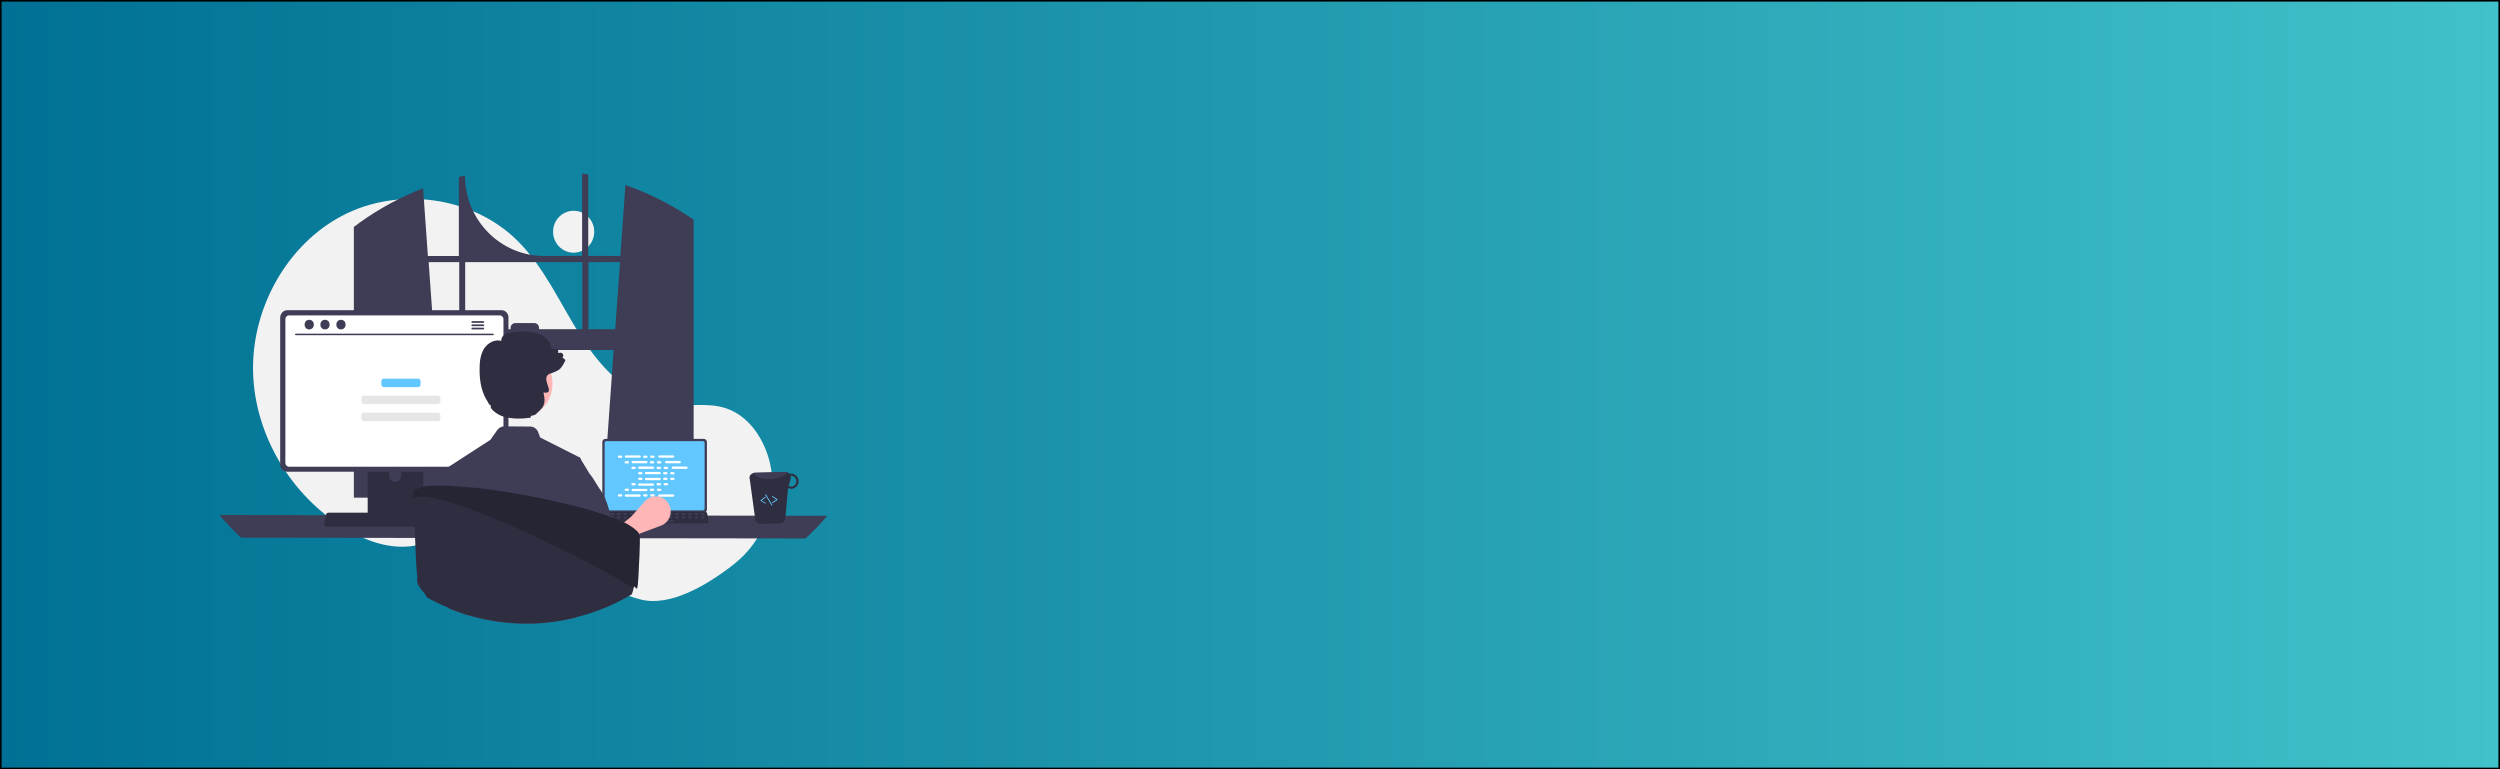 <?xml version="1.0" encoding="utf-8"?>
<!-- Generator: Adobe Illustrator 24.0.1, SVG Export Plug-In . SVG Version: 6.00 Build 0)  -->
<svg version="1.1" id="Layer_1" xmlns="http://www.w3.org/2000/svg" xmlns:xlink="http://www.w3.org/1999/xlink" x="0px" y="0px"
	 viewBox="0 0 1300 400" style="enable-background:new 0 0 1300 400;" xml:space="preserve">
<rect x="0" y="0" width="1300" height="400" fill="#808080" stroke="none"/>
<style type="text/css">
	.st0{fill:url(#SVGID_1_);stroke:#000000;stroke-width:1.645;stroke-miterlimit:10;}
	.st1{fill:#F2F2F2;}
	.st2{fill:#3F3D56;}
	.st3{fill:#63C7FF;}
	.st4{fill:#2F2E41;}
	.st5{fill:#FFFFFF;}
	.st6{fill:#FFB6B6;}
	.st7{fill:#E6E6E6;}
	.st8{opacity:0.2;enable-background:new    ;}
</style>
<linearGradient id="SVGID_1_" gradientUnits="userSpaceOnUse" x1="0" y1="-190" x2="1300" y2="-190" gradientTransform="matrix(1 0 0 -1 0 10)">
	<stop  offset="0" style="stop-color:#007194"/>
	<stop  offset="1" style="stop-color:#41C1C9"/>
</linearGradient>
<rect class="st0" width="1300" height="400"/>
<ellipse class="st1" cx="298.3" cy="120.5" rx="10.7" ry="10.9"/>
<path class="st1" d="M381.5,293.5c15.9-12.4,23.6-33.1,18.8-53c-0.1-0.5-0.2-1-0.4-1.5c-3.2-11.8-11-22.9-22.4-26.7
	c-9.6-3.2-20-0.7-30-2c-19.6-2.5-34.8-18.6-45.5-35.5S283.1,139,268.9,125c-23.4-23-61.6-28-90.6-13s-47.5,48.2-46.7,81.4
	c0.8,33.1,20.1,64.8,48.2,81.6c10.3,6.2,22.2,10.5,34.1,9c10.3-1.3,19.6-7,29.9-8.6c16.1-2.6,32.1,4.8,46,13.4s27.4,18.9,43.2,22.9
	C348.3,315.7,367.4,304.5,381.5,293.5z"/>
<path class="st2" d="M358.6,112.8c-0.3-0.2-0.7-0.5-1.1-0.7c-10.1-6.6-20.9-11.9-32.3-15.9l-2.6,36.9h-16.7V90.8
	c-1-0.2-2.1-0.4-3.2-0.6v42.9h-19.8c-22.7,0-41.1-18.7-41.1-41.8l0,0c-1.1,0.2-2.1,0.5-3.2,0.7v41.1h-16.1L220,97.9
	c-11.6,4.5-22.7,10.5-32.9,17.8c-0.2,0.1-0.4,0.2-0.5,0.4c-0.9,0.6-1.8,1.3-2.6,1.9v140.8h47.5l-0.8-11.8l-4.6-65h93l-4.6,65
	l-0.8,11.8h47V114.2C360,113.7,359.3,113.3,358.6,112.8z M238.8,171.2h-13.4l-2.5-34.9h15.9V171.2z M302.8,171.2h-22.5v-0.7
	c0-1.4-1.1-2.5-2.5-2.5l0,0H268c-1.4,0-2.5,1.1-2.5,2.5l0,0v0.7h-23.6v-34.9h60.9V171.2z M306,171.2v-34.9h16.4l-2.5,34.9H306z"/>
<path class="st2" d="M114.1,267.8c3.5,4.2,7.3,8.2,11.3,11.8l293.5,0.4c4-3.7,7.8-7.6,11.3-11.8L114.1,267.8z"/>
<path class="st2" d="M313.2,229.9V265c0,0.9,0.7,1.7,1.7,1.7h51c0.9,0,1.7-0.8,1.7-1.7v-35.1c0-0.9-0.7-1.7-1.7-1.7h-51
	C313.9,228.2,313.2,229,313.2,229.9z"/>
<path class="st3" d="M314.4,230.3v34.2c0,0.5,0.4,0.9,0.9,0.9h50.2c0.5,0,0.9-0.4,0.9-0.9v-34.2c0-0.5-0.4-0.9-0.9-0.9h-50.2
	C314.8,229.4,314.4,229.8,314.4,230.3z"/>
<path class="st4" d="M312.1,271.8c0.2,0.2,0.5,0.4,0.8,0.4h54.6c0.6,0,1-0.5,1-1c0-0.1,0-0.1,0-0.2l-0.8-4.1
	c-0.1-0.3-0.3-0.6-0.6-0.7c-0.1,0-0.2-0.1-0.4-0.1h-52.9c-0.1,0-0.2,0-0.4,0.1c-0.3,0.1-0.6,0.4-0.6,0.7L312,271
	C311.9,271.2,311.9,271.5,312.1,271.8z"/>
<path class="st2" d="M366.1,267.8h-1.3c-0.1,0-0.2-0.1-0.2-0.2V267c0-0.1,0.1-0.2,0.2-0.2h1.3c0.1,0,0.2,0.1,0.2,0.2v0.6
	C366.3,267.7,366.2,267.8,366.1,267.8z"/>
<path class="st2" d="M362.7,267.8h-1.3c-0.1,0-0.2-0.1-0.2-0.2V267c0-0.1,0.1-0.2,0.2-0.2h1.3c0.1,0,0.2,0.1,0.2,0.2v0.6
	C362.9,267.7,362.8,267.8,362.7,267.8z"/>
<path class="st2" d="M359.4,267.8h-1.3c-0.1,0-0.2-0.1-0.2-0.2V267c0-0.1,0.1-0.2,0.2-0.2h1.3c0.1,0,0.2,0.1,0.2,0.2v0.6
	C359.6,267.7,359.5,267.8,359.4,267.8z"/>
<path class="st2" d="M356,267.8h-1.3c-0.1,0-0.2-0.1-0.2-0.2V267c0-0.1,0.1-0.2,0.2-0.2h1.3c0.1,0,0.2,0.1,0.2,0.2v0.6
	C356.2,267.7,356.1,267.8,356,267.8z"/>
<path class="st2" d="M352.6,267.8h-1.3c-0.1,0-0.2-0.1-0.2-0.2V267c0-0.1,0.1-0.2,0.2-0.2h1.3c0.1,0,0.2,0.1,0.2,0.2v0.6
	C352.8,267.7,352.7,267.8,352.6,267.8z"/>
<path class="st2" d="M349.3,267.8H348c-0.1,0-0.2-0.1-0.2-0.2V267c0-0.1,0.1-0.2,0.2-0.2h1.3c0.1,0,0.2,0.1,0.2,0.2v0.6
	C349.5,267.7,349.4,267.8,349.3,267.8z"/>
<path class="st2" d="M345.9,267.8h-1.3c-0.1,0-0.2-0.1-0.2-0.2V267c0-0.1,0.1-0.2,0.2-0.2h1.3c0.1,0,0.2,0.1,0.2,0.2v0.6
	C346.1,267.7,346,267.8,345.9,267.8z"/>
<path class="st2" d="M342.5,267.8h-1.3c-0.1,0-0.2-0.1-0.2-0.2V267c0-0.1,0.1-0.2,0.2-0.2h1.3c0.1,0,0.2,0.1,0.2,0.2v0.6
	C342.7,267.7,342.7,267.8,342.5,267.8z"/>
<path class="st2" d="M339.2,267.8h-1.3c-0.1,0-0.2-0.1-0.2-0.2V267c0-0.1,0.1-0.2,0.2-0.2h1.3c0.1,0,0.2,0.1,0.2,0.2v0.6
	C339.4,267.7,339.3,267.8,339.2,267.8z"/>
<path class="st2" d="M335.8,267.8h-1.3c-0.1,0-0.2-0.1-0.2-0.2V267c0-0.1,0.1-0.2,0.2-0.2h1.3c0.1,0,0.2,0.1,0.2,0.2v0.6
	C336,267.7,335.9,267.8,335.8,267.8z"/>
<path class="st2" d="M332.4,267.8h-1.3c-0.1,0-0.2-0.1-0.2-0.2V267c0-0.1,0.1-0.2,0.2-0.2h1.3c0.1,0,0.2,0.1,0.2,0.2v0.6
	C332.6,267.7,332.6,267.8,332.4,267.8z"/>
<path class="st2" d="M329.1,267.8h-1.3c-0.1,0-0.2-0.1-0.2-0.2V267c0-0.1,0.1-0.2,0.2-0.2h1.3c0.1,0,0.2,0.1,0.2,0.2v0.6
	C329.3,267.7,329.2,267.8,329.1,267.8z"/>
<path class="st2" d="M325.7,267.8h-1.3c-0.1,0-0.2-0.1-0.2-0.2V267c0-0.1,0.1-0.2,0.2-0.2h1.3c0.1,0,0.2,0.1,0.2,0.2v0.6
	C325.9,267.7,325.8,267.8,325.7,267.8z"/>
<path class="st2" d="M322.3,267.8H321c-0.1,0-0.2-0.1-0.2-0.2V267c0-0.1,0.1-0.2,0.2-0.2h1.3c0.1,0,0.2,0.1,0.2,0.2v0.6
	C322.5,267.7,322.5,267.8,322.3,267.8z"/>
<path class="st2" d="M319,267.8h-1.3c-0.1,0-0.2-0.1-0.2-0.2V267c0-0.1,0.1-0.2,0.2-0.2h1.3c0.1,0,0.2,0.1,0.2,0.2v0.6
	C319.2,267.7,319.1,267.8,319,267.8z"/>
<path class="st2" d="M315.6,267.8h-1.3c-0.1,0-0.2-0.1-0.2-0.2V267c0-0.1,0.1-0.2,0.2-0.2h1.3c0.1,0,0.2,0.1,0.2,0.2v0.6
	C315.8,267.7,315.7,267.8,315.6,267.8z"/>
<path class="st2" d="M366.1,269.5h-1.3c-0.1,0-0.2-0.1-0.2-0.2v-0.6c0-0.1,0.1-0.2,0.2-0.2h1.3c0.1,0,0.2,0.1,0.2,0.2v0.6
	C366.3,269.4,366.2,269.5,366.1,269.5z"/>
<path class="st2" d="M362.8,269.5h-1.3c-0.1,0-0.2-0.1-0.2-0.2v-0.6c0-0.1,0.1-0.2,0.2-0.2h1.3c0.1,0,0.2,0.1,0.2,0.2v0.6
	C363,269.4,362.9,269.5,362.8,269.5z"/>
<path class="st2" d="M359.4,269.5h-1.3c-0.1,0-0.2-0.1-0.2-0.2v-0.6c0-0.1,0.1-0.2,0.2-0.2h1.3c0.1,0,0.2,0.1,0.2,0.2v0.6
	C359.6,269.4,359.5,269.5,359.4,269.5z"/>
<path class="st2" d="M356,269.5h-1.3c-0.1,0-0.2-0.1-0.2-0.2v-0.6c0-0.1,0.1-0.2,0.2-0.2h1.3c0.1,0,0.2,0.1,0.2,0.2v0.6
	C356.2,269.4,356.2,269.5,356,269.5z"/>
<path class="st2" d="M352.7,269.5h-1.3c-0.1,0-0.2-0.1-0.2-0.2v-0.6c0-0.1,0.1-0.2,0.2-0.2h1.3c0.1,0,0.2,0.1,0.2,0.2v0.6
	C352.9,269.4,352.8,269.5,352.7,269.5z"/>
<path class="st2" d="M349.3,269.5H348c-0.1,0-0.2-0.1-0.2-0.2v-0.6c0-0.1,0.1-0.2,0.2-0.2h1.3c0.1,0,0.2,0.1,0.2,0.2v0.6
	C349.5,269.4,349.4,269.5,349.3,269.5z"/>
<path class="st2" d="M345.9,269.5h-1.3c-0.1,0-0.2-0.1-0.2-0.2v-0.6c0-0.1,0.1-0.2,0.2-0.2h1.3c0.1,0,0.2,0.1,0.2,0.2v0.6
	C346.1,269.4,346.1,269.5,345.9,269.5z"/>
<path class="st2" d="M342.6,269.5h-1.3c-0.1,0-0.2-0.1-0.2-0.2v-0.6c0-0.1,0.1-0.2,0.2-0.2h1.3c0.1,0,0.2,0.1,0.2,0.2v0.6
	C342.8,269.4,342.7,269.5,342.6,269.5z"/>
<path class="st2" d="M339.2,269.5h-1.3c-0.1,0-0.2-0.1-0.2-0.2v-0.6c0-0.1,0.1-0.2,0.2-0.2h1.3c0.1,0,0.2,0.1,0.2,0.2v0.6
	C339.4,269.4,339.3,269.5,339.2,269.5z"/>
<path class="st2" d="M335.9,269.5h-1.3c-0.1,0-0.2-0.1-0.2-0.2v-0.6c0-0.1,0.1-0.2,0.2-0.2h1.3c0.1,0,0.2,0.1,0.2,0.2v0.6
	C336,269.4,336,269.5,335.9,269.5z"/>
<path class="st2" d="M332.5,269.5h-1.3c-0.1,0-0.2-0.1-0.2-0.2v-0.6c0-0.1,0.1-0.2,0.2-0.2h1.3c0.1,0,0.2,0.1,0.2,0.2v0.6
	C332.7,269.4,332.6,269.5,332.5,269.5z"/>
<path class="st2" d="M329.1,269.5h-1.3c-0.1,0-0.2-0.1-0.2-0.2v-0.6c0-0.1,0.1-0.2,0.2-0.2h1.3c0.1,0,0.2,0.1,0.2,0.2v0.6
	C329.3,269.4,329.2,269.5,329.1,269.5z"/>
<path class="st2" d="M325.8,269.5h-1.3c-0.1,0-0.2-0.1-0.2-0.2v-0.6c0-0.1,0.1-0.2,0.2-0.2h1.3c0.1,0,0.2,0.1,0.2,0.2v0.6
	C326,269.4,325.9,269.5,325.8,269.5z"/>
<path class="st2" d="M322.4,269.5h-1.3c-0.1,0-0.2-0.1-0.2-0.2v-0.6c0-0.1,0.1-0.2,0.2-0.2h1.3c0.1,0,0.2,0.1,0.2,0.2v0.6
	C322.6,269.4,322.5,269.5,322.4,269.5z"/>
<path class="st2" d="M319,269.5h-1.3c-0.1,0-0.2-0.1-0.2-0.2v-0.6c0-0.1,0.1-0.2,0.2-0.2h1.3c0.1,0,0.2,0.1,0.2,0.2v0.6
	C319.2,269.4,319.1,269.5,319,269.5z"/>
<path class="st2" d="M315.7,269.5h-1.3c-0.1,0-0.2-0.1-0.2-0.2v-0.6c0-0.1,0.1-0.2,0.2-0.2h1.3c0.1,0,0.2,0.1,0.2,0.2v0.6
	C315.9,269.4,315.8,269.5,315.7,269.5z"/>
<path class="st2" d="M350,271.5h-13.1c-0.1,0-0.2-0.1-0.2-0.2v-0.6c0-0.1,0.1-0.2,0.2-0.2H350c0.1,0,0.2,0.1,0.2,0.2v0.6
	C350.2,271.5,350.1,271.5,350,271.5z"/>
<path class="st5" d="M321.9,236.9h1.1c0.3,0,0.6,0.3,0.6,0.6l0,0c0,0.4-0.3,0.6-0.6,0.6h-1.1c-0.3,0-0.6-0.3-0.6-0.6l0,0
	C321.3,237.2,321.6,236.9,321.9,236.9z"/>
<path class="st5" d="M335,236.9h1.1c0.3,0,0.6,0.3,0.6,0.6l0,0c0,0.4-0.3,0.6-0.6,0.6H335c-0.3,0-0.6-0.3-0.6-0.6l0,0
	C334.4,237.2,334.6,236.9,335,236.9z"/>
<path class="st5" d="M338.7,236.9h1.1c0.3,0,0.6,0.3,0.6,0.6l0,0c0,0.4-0.3,0.6-0.6,0.6h-1.1c-0.3,0-0.6-0.3-0.6-0.6l0,0
	C338.1,237.2,338.3,236.9,338.7,236.9z"/>
<path class="st5" d="M325.5,236.8h7.1c0.3,0,0.6,0.3,0.6,0.6l0,0c0,0.4-0.3,0.6-0.6,0.6h-7.1c-0.3,0-0.6-0.3-0.6-0.6l0,0
	C324.9,237.1,325.1,236.8,325.5,236.8z"/>
<path class="st5" d="M342.9,236.8h7.1c0.3,0,0.6,0.3,0.6,0.6l0,0c0,0.4-0.3,0.6-0.6,0.6h-7.1c-0.3,0-0.6-0.3-0.6-0.6l0,0
	C342.3,237.1,342.6,236.8,342.9,236.8z"/>
<path class="st5" d="M325.4,239.8h1.1c0.3,0,0.6,0.3,0.6,0.6l0,0c0,0.4-0.3,0.6-0.6,0.6h-1.1c-0.3,0-0.6-0.3-0.6-0.6l0,0
	C324.8,240.1,325.1,239.8,325.4,239.8z"/>
<path class="st5" d="M338.5,239.8h1.1c0.3,0,0.6,0.3,0.6,0.6l0,0c0,0.4-0.3,0.6-0.6,0.6h-1.1c-0.3,0-0.6-0.3-0.6-0.6l0,0
	C337.9,240.1,338.1,239.8,338.5,239.8z"/>
<path class="st5" d="M342.2,239.8h1.1c0.3,0,0.6,0.3,0.6,0.6l0,0c0,0.4-0.3,0.6-0.6,0.6h-1.1c-0.3,0-0.6-0.3-0.6-0.6l0,0
	C341.6,240.1,341.8,239.8,342.2,239.8z"/>
<path class="st5" d="M329,239.7h7.1c0.3,0,0.6,0.3,0.6,0.6l0,0c0,0.4-0.3,0.6-0.6,0.6H329c-0.3,0-0.6-0.3-0.6-0.6l0,0
	C328.3,240,328.6,239.7,329,239.7z"/>
<path class="st5" d="M346.4,239.7h7.1c0.3,0,0.6,0.3,0.6,0.6l0,0c0,0.4-0.3,0.6-0.6,0.6h-7.1c-0.3,0-0.6-0.3-0.6-0.6l0,0
	C345.8,240,346,239.7,346.4,239.7z"/>
<path class="st5" d="M328.9,242.7h1.1c0.3,0,0.6,0.3,0.6,0.6l0,0c0,0.4-0.3,0.6-0.6,0.6h-1.1c-0.3,0-0.6-0.3-0.6-0.6l0,0
	C328.3,243,328.5,242.7,328.9,242.7z"/>
<path class="st5" d="M342,242.7h1.1c0.3,0,0.6,0.3,0.6,0.6l0,0c0,0.4-0.3,0.6-0.6,0.6H342c-0.3,0-0.6-0.3-0.6-0.6l0,0
	C341.3,243,341.6,242.7,342,242.7z"/>
<path class="st5" d="M345.7,242.7h1.1c0.3,0,0.6,0.3,0.6,0.6l0,0c0,0.4-0.3,0.6-0.6,0.6h-1.1c-0.3,0-0.6-0.3-0.6-0.6l0,0
	C345,243,345.3,242.7,345.7,242.7z"/>
<path class="st5" d="M332.4,242.6h7.1c0.3,0,0.6,0.3,0.6,0.6l0,0c0,0.4-0.3,0.6-0.6,0.6h-7.1c-0.3,0-0.6-0.3-0.6-0.6l0,0
	C331.8,242.8,332.1,242.6,332.4,242.6z"/>
<path class="st5" d="M349.9,242.6h7.1c0.3,0,0.6,0.3,0.6,0.6l0,0c0,0.4-0.3,0.6-0.6,0.6h-7.1c-0.3,0-0.6-0.3-0.6-0.6l0,0
	C349.2,242.8,349.5,242.6,349.9,242.6z"/>
<path class="st5" d="M332.4,245.5h1.1c0.3,0,0.6,0.3,0.6,0.6l0,0c0,0.4-0.3,0.6-0.6,0.6h-1.1c-0.3,0-0.6-0.3-0.6-0.6l0,0
	C331.8,245.8,332,245.5,332.4,245.5z"/>
<path class="st5" d="M345.4,245.5h1.1c0.3,0,0.6,0.3,0.6,0.6l0,0c0,0.4-0.3,0.6-0.6,0.6h-1.1c-0.3,0-0.6-0.3-0.6-0.6l0,0
	C344.8,245.8,345.1,245.5,345.4,245.5z"/>
<path class="st5" d="M349.1,245.5h1.1c0.3,0,0.6,0.3,0.6,0.6l0,0c0,0.4-0.3,0.6-0.6,0.6h-1.1c-0.3,0-0.6-0.3-0.6-0.6l0,0
	C348.5,245.8,348.8,245.5,349.1,245.5z"/>
<path class="st5" d="M335.9,245.4h7.1c0.3,0,0.6,0.3,0.6,0.6l0,0c0,0.4-0.3,0.6-0.6,0.6h-7.1c-0.3,0-0.6-0.3-0.6-0.6l0,0
	C335.3,245.7,335.6,245.4,335.9,245.4z"/>
<path class="st5" d="M335,257h1.1c0.3,0,0.6,0.3,0.6,0.6l0,0c0,0.4-0.3,0.6-0.6,0.6H335c-0.3,0-0.6-0.3-0.6-0.6l0,0
	C334.4,257.3,334.6,257,335,257z"/>
<path class="st5" d="M338.7,257h1.1c0.3,0,0.6,0.3,0.6,0.6l0,0c0,0.4-0.3,0.6-0.6,0.6h-1.1c-0.3,0-0.6-0.3-0.6-0.6l0,0
	C338.1,257.3,338.3,257,338.7,257z"/>
<path class="st5" d="M342.9,257.1h7.1c0.3,0,0.6,0.3,0.6,0.6l0,0c0,0.4-0.3,0.6-0.6,0.6h-7.1c-0.3,0-0.6-0.3-0.6-0.6l0,0
	C342.3,257.4,342.6,257.1,342.9,257.1z"/>
<path class="st5" d="M321.9,257h1.1c0.3,0,0.6,0.3,0.6,0.6l0,0c0,0.4-0.3,0.6-0.6,0.6h-1.1c-0.3,0-0.6-0.3-0.6-0.6l0,0
	C321.3,257.3,321.6,257,321.9,257z"/>
<path class="st5" d="M325.5,257.1h7.1c0.3,0,0.6,0.3,0.6,0.6l0,0c0,0.4-0.3,0.6-0.6,0.6h-7.1c-0.3,0-0.6-0.3-0.6-0.6l0,0
	C324.9,257.4,325.1,257.1,325.5,257.1z"/>
<path class="st5" d="M325.4,254.1h1.1c0.3,0,0.6,0.3,0.6,0.6l0,0c0,0.4-0.3,0.6-0.6,0.6h-1.1c-0.3,0-0.6-0.3-0.6-0.6l0,0
	C324.8,254.4,325.1,254.1,325.4,254.1z"/>
<path class="st5" d="M338.5,254.1h1.1c0.3,0,0.6,0.3,0.6,0.6l0,0c0,0.4-0.3,0.6-0.6,0.6h-1.1c-0.3,0-0.6-0.3-0.6-0.6l0,0
	C337.9,254.4,338.1,254.1,338.5,254.1z"/>
<path class="st5" d="M342.2,254.1h1.1c0.3,0,0.6,0.3,0.6,0.6l0,0c0,0.4-0.3,0.6-0.6,0.6h-1.1c-0.3,0-0.6-0.3-0.6-0.6l0,0
	C341.6,254.4,341.8,254.1,342.2,254.1z"/>
<path class="st5" d="M329,254.2h7.1c0.3,0,0.6,0.3,0.6,0.6l0,0c0,0.4-0.3,0.6-0.6,0.6H329c-0.3,0-0.6-0.3-0.6-0.6l0,0
	C328.3,254.5,328.6,254.2,329,254.2z"/>
<path class="st5" d="M328.9,251.2h1.1c0.3,0,0.6,0.3,0.6,0.6l0,0c0,0.4-0.3,0.6-0.6,0.6h-1.1c-0.3,0-0.6-0.3-0.6-0.6l0,0
	C328.3,251.5,328.5,251.2,328.9,251.2z"/>
<path class="st5" d="M342,251.2h1.1c0.3,0,0.6,0.3,0.6,0.6l0,0c0,0.4-0.3,0.6-0.6,0.6H342c-0.3,0-0.6-0.3-0.6-0.6l0,0
	C341.3,251.5,341.6,251.2,342,251.2z"/>
<path class="st5" d="M345.7,251.2h1.1c0.3,0,0.6,0.3,0.6,0.6l0,0c0,0.4-0.3,0.6-0.6,0.6h-1.1c-0.3,0-0.6-0.3-0.6-0.6l0,0
	C345,251.5,345.3,251.2,345.7,251.2z"/>
<path class="st5" d="M332.4,251.4h7.1c0.3,0,0.6,0.3,0.6,0.6l0,0c0,0.4-0.3,0.6-0.6,0.6h-7.1c-0.3,0-0.6-0.3-0.6-0.6l0,0
	C331.8,251.6,332.1,251.4,332.4,251.4z"/>
<path class="st5" d="M332.4,248.4h1.1c0.3,0,0.6,0.3,0.6,0.6l0,0c0,0.4-0.3,0.6-0.6,0.6h-1.1c-0.3,0-0.6-0.3-0.6-0.6l0,0
	C331.8,248.6,332,248.4,332.4,248.4z"/>
<path class="st5" d="M345.4,248.4h1.1c0.3,0,0.6,0.3,0.6,0.6l0,0c0,0.4-0.3,0.6-0.6,0.6h-1.1c-0.3,0-0.6-0.3-0.6-0.6l0,0
	C344.8,248.6,345.1,248.4,345.4,248.4z"/>
<path class="st5" d="M349.1,248.4h1.1c0.3,0,0.6,0.3,0.6,0.6l0,0c0,0.4-0.3,0.6-0.6,0.6h-1.1c-0.3,0-0.6-0.3-0.6-0.6l0,0
	C348.5,248.6,348.8,248.4,349.1,248.4z"/>
<path class="st5" d="M335.9,248.5h7.1c0.3,0,0.6,0.3,0.6,0.6l0,0c0,0.4-0.3,0.6-0.6,0.6h-7.1c-0.3,0-0.6-0.3-0.6-0.6l0,0
	C335.3,248.8,335.6,248.5,335.9,248.5z"/>
<path class="st6" d="M317,290.8l-5.4-8.6l16.8-13.7l6.9-7.8c2.8-3.2,7.7-3.5,10.9-0.6c1,0.9,1.7,2.1,2.2,3.4l0,0
	c1.3,4-0.8,8.4-4.6,9.8l-11,4.1L317,290.8z"/>
<path class="st4" d="M191.2,228.2v42h28.9v-42c0-0.6-0.4-1.2-1-1.3c-0.1,0-0.3-0.1-0.4-0.1h-26.1
	C191.8,226.8,191.2,227.4,191.2,228.2L191.2,228.2z M202.4,242.6c0-1.7,1.4-3.1,3.1-3.1s3,1.4,3.1,3.1v4.9c0,1.7-1.4,3.1-3.1,3.1
	s-3.1-1.4-3.1-3.1V242.6z"/>
<path class="st2" d="M191.1,268.8v4c0,0.4,0.3,0.8,0.8,0.8h27.5c0.4,0,0.8-0.4,0.8-0.8v-4H191.1z"/>
<path class="st2" d="M145.7,165v76.6c0,2,1.6,3.7,3.6,3.7h111.5c2,0,3.6-1.6,3.6-3.7V165c0-2-1.6-3.7-3.6-3.7H149.4
	C147.4,161.3,145.8,163,145.7,165z"/>
<path class="st5" d="M148.4,166v74.7c0,1.1,0.9,2,1.9,2h109.6c1.1,0,1.9-0.9,1.9-2V166c0-1.1-0.9-2-1.9-2H150.3
	C149.2,164,148.4,164.9,148.4,166z"/>
<path class="st4" d="M168.7,273.4c0.2,0.3,0.6,0.5,0.9,0.5h65.2c0.7,0,1.2-0.5,1.2-1.2c0-0.1,0-0.2,0-0.2l-1-4.9
	c-0.1-0.4-0.4-0.7-0.7-0.9c-0.1-0.1-0.3-0.1-0.4-0.1h-63.2c-0.1,0-0.3,0-0.4,0.1c-0.4,0.1-0.7,0.5-0.7,0.9l-1,4.9
	C168.4,272.7,168.5,273.1,168.7,273.4z"/>
<path class="st2" d="M256.4,174.3H153.8c-0.2,0-0.4-0.2-0.4-0.4s0.2-0.4,0.4-0.4h102.6c0.2,0,0.4,0.2,0.4,0.4
	C256.8,174.1,256.6,174.3,256.4,174.3z"/>
<ellipse class="st2" cx="160.8" cy="168.8" rx="2.4" ry="2.5"/>
<ellipse class="st2" cx="169" cy="168.8" rx="2.4" ry="2.5"/>
<ellipse class="st2" cx="177.3" cy="168.8" rx="2.4" ry="2.5"/>
<path class="st2" d="M251.4,167h-5.9c-0.2,0-0.4,0.2-0.4,0.5c0,0.2,0.2,0.4,0.4,0.4h5.9c0.2,0,0.4-0.2,0.4-0.5
	C251.8,167.2,251.6,167,251.4,167z"/>
<path class="st2" d="M251.4,168.7h-5.9c-0.2,0-0.4,0.2-0.4,0.5c0,0.2,0.2,0.4,0.4,0.4h5.9c0.2,0,0.4-0.2,0.4-0.5
	C251.8,168.9,251.6,168.7,251.4,168.7z"/>
<path class="st2" d="M251.4,170.4h-5.9c-0.2,0-0.4,0.2-0.4,0.5c0,0.2,0.2,0.4,0.4,0.4h5.9c0.2,0,0.4-0.2,0.4-0.5
	C251.8,170.6,251.6,170.4,251.4,170.4z"/>
<path class="st4" d="M392.8,270.6c0.4,1.1,1.4,1.8,2.5,1.8l10.6-0.3c1.1,0,2.1-0.8,2.4-1.9l1.5-16.4c0.5,0.2,1.1,0.4,1.7,0.4
	c2.1-0.1,3.8-1.9,3.8-4c-0.1-2.2-1.8-3.9-4-3.9c-0.2,0-0.5,0-0.7,0.1c-0.5-0.6-1.2-0.9-2-0.9l-16.4,0.4c-0.1,0-0.3,0-0.4,0.1
	c-1.4,0.3-2.3,1.6-2,3c0,0.1,0.1,0.2,0.1,0.3L392.8,270.6z M410.1,252.7l1.1-3.9c0.1-0.5,0.1-0.9,0-1.4c0.1,0,0.1,0,0.1,0
	c1.5,0,2.8,1.2,2.8,2.8s-1.2,2.8-2.7,2.9C411,253,410.6,252.9,410.1,252.7z"/>
<path class="st2" d="M391.9,245.9c0.3,2,4.3,3.5,9,3.2c4.3-0.2,7.9-1.8,8.5-3.6c-0.2-0.1-0.5-0.1-0.7-0.1l-16.4,0.4
	C392.2,245.9,392,245.9,391.9,245.9z"/>
<path class="st3" d="M401.8,261.6L401.8,261.6l2.4-1.6c0.1-0.1,0.1-0.2,0.1-0.3c0,0,0,0-0.1-0.1l-2.4-1.6c-0.1-0.1-0.2,0-0.3,0.1
	s0,0.2,0.1,0.3l2.1,1.4l-2.1,1.4c-0.1,0.1-0.1,0.2-0.1,0.3C401.6,261.6,401.7,261.6,401.8,261.6L401.8,261.6z"/>
<path class="st3" d="M398.1,261.8c0.1,0,0.2-0.1,0.1-0.2c0-0.1,0-0.1-0.1-0.1l-2.1-1.2l2.1-1.6c0.1-0.1,0.1-0.2,0-0.3
	s-0.2-0.1-0.3,0l-2.3,1.7c-0.1,0.1-0.1,0.2,0,0.3c0,0,0,0,0.1,0.1l2.4,1.4C398,261.8,398.1,261.8,398.1,261.8z"/>
<path class="st3" d="M401.5,262.9C401.5,262.9,401.6,262.9,401.5,262.9c0.1-0.1,0.2-0.2,0.1-0.3l0,0l-3.3-5.5
	c-0.1-0.1-0.2-0.1-0.3-0.1c-0.1,0.1-0.1,0.2-0.1,0.3l3.3,5.5C401.4,262.9,401.4,263,401.5,262.9z"/>
<path class="st3" d="M199.6,196.9h17.8c0.7,0,1.3,0.6,1.3,1.3v1.8c0,0.7-0.6,1.3-1.3,1.3h-17.8c-0.7,0-1.3-0.6-1.3-1.3v-1.8
	C198.3,197.4,198.9,196.9,199.6,196.9z"/>
<path class="st7" d="M189.2,205.7h38.5c0.7,0,1.3,0.6,1.3,1.3v1.8c0,0.7-0.6,1.3-1.3,1.3h-38.5c-0.7,0-1.3-0.6-1.3-1.3V207
	C187.9,206.3,188.5,205.7,189.2,205.7z"/>
<path class="st7" d="M189.2,214.6h38.5c0.7,0,1.3,0.6,1.3,1.3v1.8c0,0.7-0.6,1.3-1.3,1.3h-38.5c-0.7,0-1.3-0.6-1.3-1.3v-1.8
	C187.9,215.2,188.5,214.6,189.2,214.6z"/>
<path class="st2" d="M230.9,244.3l0.1,0.3l0,0l2.6,8.1l3,9.4l5.7,17.6l0.1,2.7l0,0l0.4,22l-1.2,3l1.3,4.9c0,0-0.6-7.4-3.8-3.1
	c-1.8,2.4-4,4.9-5.8,7.2c2.6,1.1,5.2,2,7.8,2.9c0.6,0.2,1.2,0.4,1.7,0.5c0.1,0,0.2,0.1,0.4,0.1c8.8,2.6,17.9,4.1,27.1,4.4
	c0.5,0,0.9,0,1.4,0c0.2,0,0.3,0,0.5,0c0.5,0,1,0,1.5,0c1,0,2.1,0,3.1,0c7.6-0.2,15.2-1.3,22.5-3.1c-0.1-3.1-0.2-6.7-0.4-10.6
	c-0.1-1.9-2.1-4-2.3-5.9c-0.1-1.5,1.8-2.9,1.7-4.4c-0.6-9.3-1.4-5.8-2-12.4c-0.1-0.6-0.1-1.3-0.2-1.9c-0.4-4.2-0.6-6.9-0.6-6.9
	l2.5-15.8l3.9-24.8l-0.3-0.5l-0.3-0.2l-20.4-10.3l-1.1-2.9c-0.7-1.7-2.3-2.8-4.1-2.8l-13.5-0.1c-1.4,0-2.7,0.7-3.6,1.9l-3.6,5.1
	L230.9,244.3z"/>
<path class="st2" d="M245.4,275.7l-3,6.6l-2.1,4.5l-3.6,19.1l-1.8,1.9l-1.5-6.9l-16.1,3.6c-0.5-3-0.1,0.1-0.5-3.2
	c0.1-0.1,0.2-0.2,0.3-0.3c0.3-0.2,0.5-0.5,0.5-0.7c-0.2-11.3,0.4-30.5,5-42.1c0.7-1.9,1.7-3.7,2.8-5.4c0.1-0.1,0.2-0.3,0.3-0.4
	c2.1-3,3.5-6,5.4-8.1l0,0l0,0l0,0l13-7l0.6,16l0.4,11.5L245.4,275.7z"/>
<path class="st2" d="M292.4,277.6l3.8,8.3l1.3,2.9l3.6,19.1l1.8,1.9l1.5-6.9l0.7-0.2l13-2.7l3.8,12.3c1.8-3,1.2-6.8-1.3-9.2
	c-0.3-0.2-0.5-0.5-0.5-0.7c0.2-13.3-0.6-37.5-7.8-47.5c-2.3-3.2-3.7-6.3-5.7-8.5l0,0l-4.9-8.1l-0.3-0.5l-0.3-0.2L292.4,277.6z"/>
<ellipse id="a657ec4b-47ce-4d2a-9c58-81a811696ca9" class="st6" cx="269.4" cy="199.5" rx="17.9" ry="18.2"/>
<path class="st4" d="M293.6,186.7c-0.3-0.3-0.7-0.5-1.1-0.5l0.3-0.8c0.3-0.7-0.1-1.6-0.8-1.9c-0.2-0.1-0.5-0.1-0.8-0.1l-1,0.2
	l0.1-0.7c0.1-0.8-0.4-1.5-1.2-1.6c-0.2,0-0.5,0-0.7,0.1c-0.4,0.2-0.9,0.1-1.3-0.1c-0.4-0.2-0.7-0.6-0.8-1.1l-0.3-1.7v-0.1
	c-1.7-2.8-4.9-4.9-8.8-5.6c-3.5-0.7-7.1-0.3-10.5,0c-1.4,0.1-2.9,0.3-4.2,1.1c-1.1,0.7-2,2.1-1.8,3.4c-3.4-1.1-7,1.1-8.8,3.7
	c-2.1,3.2-2.5,7.2-2.5,10.3c-0.2,7.4,1.3,13.4,4.4,17.9c0.2,0.3,0.3,1,0.7,1.2l-0.1-0.2c0.5,0.3,1,0.7,0.8,1.1c-0.5,1.3,3.1,4,5.6,5
	c4.6,1.7,10.8,1.5,15.1,0.9l0.2-1c1.6-0.2,2.7-0.6,3-1.3c0.5-0.5,1-0.9,1.4-1.3l0,0l0,0c2-1.9,2.4-3,2.6-4.7
	c0.2-1.6-0.2-3.3-0.5-4.8c7.5,1.2-3-8.2,4-10c0.1,0,0.2,0,0.2-0.1c0.2,0,0.4-0.1,0.6-0.2c0.9-0.3,1.9-0.7,2.7-1.2
	c2-1.2,2.6-2.8,3.6-4.6C294.1,187.8,294,187.2,293.6,186.7z"/>
<path class="st4" d="M332.7,278.9c0,0.7,0,1.7,0,3c0,0.2,0,0.3,0,0.5c-0.1,2.3-0.1,4.2-0.2,6.3c0,0.1,0,0.3,0,0.4
	c-0.1,3-0.3,6.4-0.6,11.9c-0.6,10.1-1.6,1.4-2.5,4.9c0,0.2-0.1,0.4-0.1,0.6c-0.2,0.9-0.4,1.8-0.8,2.6c-0.5,0.3-1.1,0.6-1.6,0.9
	c-1.5,0.9-3.1,1.7-4.6,2.5c-0.9,0.4-1.8,0.9-2.6,1.3c-0.1,0.1-0.3,0.1-0.4,0.2c-4.5,2.1-9.2,3.9-14,5.4c-0.9,0.3-1.9,0.6-2.8,0.8
	c-1,0.3-2,0.5-3,0.8c-7.4,1.8-14.9,2.9-22.5,3.1c-1,0-2.1,0-3.1,0c-0.5,0-1,0-1.5,0c-0.2,0-0.3,0-0.5,0c-0.5,0-0.9,0-1.4,0
	c-9.2-0.3-18.3-1.8-27.1-4.4l-0.4-0.1c-0.6-0.2-1.2-0.4-1.7-0.5c-2.7-0.9-5.3-1.8-7.8-2.9c-2-0.8-3.9-1.7-5.8-2.6l0,0
	c-0.4-0.2-0.8-0.4-1.2-0.6c-0.1,0-0.1-0.1-0.2-0.1c-1.5-0.7-3-1.5-4.4-2.3c-1.2-2.9-3-3.4-4-6c-0.3-0.8-0.5-1.5-0.7-2.3l0,0
	c0.1,1.5-0.5-2.7,0,0c0,0,0-0.1,0-0.2s0-0.3-0.1-0.6c-1.4-13.7-1.3-29.4-1.9-42.3c0-0.8-0.1-1.6-0.1-2.4c0-0.3,0-0.5,0-0.7
	c0-0.1,0.1-0.2,0.1-0.2s0,0,0-0.1c0,0,0,0,0-0.1l0,0l0,0c0-0.1,0.1-0.1,0.1-0.2c0,0,0,0,0.1-0.1c0,0,0,0,0-0.1c0,0,0,0,0-0.1
	c0,0,0,0,0.1-0.1l0,0l0.1-0.1c0.1-0.1,0.3-0.3,0.5-0.4c0.1,0,0.1-0.1,0.2-0.1c0.4-0.2,0.8-0.5,1.3-0.6c0.2-0.1,0.3-0.1,0.5-0.2
	c0.1,0,0.1,0,0.2-0.1c0.1,0,0.2-0.1,0.3-0.1c0.5-0.1,1-0.3,1.5-0.4c0.1,0,0.1,0,0.2,0s0.2,0,0.3-0.1c0.1,0,0.3,0,0.4-0.1
	c1.2-0.2,2.5-0.3,4-0.4c0.1,0,0.3,0,0.4,0c0.2,0,0.3,0,0.5,0c0.1,0,0.3,0,0.4,0s0.3,0,0.4,0c0.4,0,0.8,0,1.2,0c1.2,0,2.5,0,3.8,0
	c0.6,0,1.3,0,1.9,0.1h0.1c0.6,0,1.1,0,1.7,0.1c0.4,0,0.8,0,1.2,0.1c0.4,0,0.8,0,1.2,0.1c0.3,0,0.6,0,0.9,0.1c0.3,0,0.5,0,0.8,0.1
	h0.4c0.2,0,0.4,0,0.6,0c0.4,0,0.9,0.1,1.3,0.1s0.9,0.1,1.4,0.1s0.9,0.1,1.4,0.1h0.1c0.4,0,0.8,0.1,1.3,0.1c0.1,0,0.2,0,0.3,0
	c0.4,0,0.8,0.1,1.2,0.1c0.1,0,0.2,0,0.4,0c0.3,0,0.6,0.1,1,0.1s0.9,0.1,1.3,0.2c0.3,0,0.7,0.1,1,0.1c0.5,0.1,1,0.1,1.5,0.2
	c0.2,0,0.4,0,0.6,0.1c1.5,0.2,3,0.4,4.5,0.6c2.3,0.3,4.6,0.7,7,1.1s4.7,0.8,7.1,1.2c0.6,0.1,1.2,0.2,1.8,0.3
	c0.3,0.1,0.5,0.1,0.8,0.2c0.5,0.1,0.9,0.2,1.4,0.3s0.9,0.2,1.4,0.3c0.6,0.1,1.1,0.2,1.7,0.3c3.7,0.7,7.3,1.5,10.8,2.3
	c0.6,0.1,1.2,0.3,1.7,0.4c1.2,0.3,2.3,0.6,3.4,0.8c0.3,0.1,0.6,0.2,0.9,0.2c0.8,0.2,1.5,0.4,2.3,0.6h0.1c0.6,0.1,1.1,0.3,1.7,0.4
	c1.3,0.3,2.6,0.7,3.8,1c0.8,0.2,1.6,0.5,2.5,0.7c1.2,0.4,2.4,0.7,3.5,1.1c0.3,0.1,0.6,0.2,0.9,0.3c0.8,0.3,1.7,0.5,2.5,0.8
	c0.6,0.2,1.3,0.4,1.9,0.6s1.2,0.4,1.8,0.7c0.4,0.1,0.8,0.3,1.1,0.4c0.5,0.2,1.1,0.4,1.6,0.6c0.2,0.1,0.3,0.1,0.5,0.2
	c0.1,0,0.2,0.1,0.3,0.1c0.2,0.1,0.4,0.2,0.6,0.2c0.2,0.1,0.4,0.2,0.6,0.2c0.2,0.1,0.4,0.2,0.5,0.2c0.2,0.1,0.4,0.2,0.5,0.2
	c0.1,0.1,0.3,0.1,0.4,0.2c0.3,0.1,0.6,0.3,0.8,0.4c0.1,0.1,0.3,0.1,0.4,0.2l0.3,0.1c0,0,0.1,0,0.1,0.1c0.1,0,0.2,0.1,0.3,0.2
	c0.2,0.1,0.5,0.2,0.7,0.3c0.3,0.2,0.6,0.3,0.9,0.5s0.6,0.3,0.8,0.5c0,0,0.1,0,0.1,0.1c0.1,0,0.1,0.1,0.2,0.1
	c0.2,0.1,0.4,0.2,0.6,0.4c0.4,0.2,0.8,0.5,1.1,0.7c0.1,0.1,0.1,0.1,0.2,0.2c0.3,0.2,0.5,0.4,0.7,0.5l0,0c0.1,0.1,0.1,0.1,0.2,0.2
	s0.1,0.1,0.2,0.2c0.2,0.2,0.4,0.4,0.6,0.5c0.1,0.1,0.1,0.1,0.2,0.2c0,0,0,0,0.1,0.1s0.2,0.2,0.2,0.2l0,0c0.1,0.1,0.2,0.2,0.3,0.3
	c0,0.1,0.1,0.1,0.1,0.2s0.1,0.1,0.1,0.2s0.1,0.1,0.1,0.2c0.1,0.1,0.2,0.3,0.2,0.5c0,0.1,0.1,0.2,0.1,0.3
	C332.7,278.7,332.7,278.8,332.7,278.9z"/>
<path class="st8" d="M332.7,278.9c0,0.7,0,1.7,0,3c0,0.2,0,0.3,0,0.5c0,1.7-0.1,3.9-0.2,6.3c0,0.1,0,0.3,0,0.4
	c-0.1,3-0.3,6.4-0.6,11.9c-0.6,10.1-1.6,1.4-2.5,4.9c-2.8-1.7-5.8-3.5-9-5.4c-0.6-0.3-1.2-0.7-1.8-1c-6.5-3.7-13.7-7.5-21.2-11.3
	c-0.3-0.2-0.6-0.3-0.9-0.4c-17.3-8.7-36.1-17.1-51.3-22.8c-2.9-1.1-5.8-2.1-8.4-2.9c-5.6-1.8-10.4-3.1-14.1-3.6
	c-3.9-0.6-6.5-0.4-7.6,0.8c0-0.8-0.1-1.6-0.1-2.4c0-0.3,0-0.5,0-0.7c0-0.1,0.1-0.1,0.1-0.2l0,0c0,0,0,0,0-0.1c0,0,0,0,0-0.1v-0.1
	c0-0.1,0.1-0.1,0.1-0.2l0.1-0.1c0,0,0,0,0-0.1c0,0,0,0,0.1-0.1l0,0l0.1-0.1c0.1-0.1,0.3-0.3,0.5-0.4c0.1,0,0.1-0.1,0.2-0.1
	c0.4-0.2,0.8-0.5,1.3-0.6c0.2-0.1,0.3-0.1,0.5-0.2c0.1,0,0.1,0,0.2-0.1c0.1,0,0.2-0.1,0.3-0.1c0.5-0.1,1-0.3,1.5-0.4
	c0.2,0,0.3-0.1,0.5-0.1c0.1,0,0.3,0,0.4-0.1c1.2-0.2,2.5-0.3,4-0.4c0.1,0,0.3,0,0.4,0c0.2,0,0.3,0,0.5,0c0.1,0,0.3,0,0.4,0
	s0.3,0,0.4,0c0.4,0,0.8,0,1.2,0c1.2,0,2.5,0,3.8,0c0.6,0,1.3,0,1.9,0.1h0.1c0.6,0,1.1,0,1.7,0.1c0.4,0,0.8,0,1.2,0.1
	c0.4,0,0.8,0,1.2,0.1c0.3,0,0.6,0,0.9,0.1c0.3,0,0.5,0,0.8,0.1c0.3,0,0.6,0,1,0.1c0.4,0,0.9,0.1,1.3,0.1s0.9,0.1,1.4,0.1
	s0.9,0.1,1.4,0.1h0.1c0.4,0,0.8,0.1,1.3,0.1c2.3,0.2,4.7,0.5,7.2,0.8c1.5,0.2,3,0.4,4.5,0.6c2.3,0.3,4.6,0.7,7,1.1
	c2.4,0.4,4.7,0.8,7.1,1.2c0.6,0.1,1.2,0.2,1.8,0.3c0.7,0.1,1.5,0.3,2.2,0.4c0.5,0.1,0.9,0.2,1.4,0.3c0.6,0.1,1.1,0.2,1.7,0.3
	c3.7,0.7,7.3,1.5,10.8,2.3c0.6,0.1,1.2,0.3,1.7,0.4c1.2,0.3,2.3,0.6,3.4,0.8c0.3,0.1,0.6,0.2,0.9,0.2c0.8,0.2,1.5,0.4,2.3,0.6l0,0
	h0.1c0.6,0.1,1.1,0.3,1.7,0.4c1.3,0.3,2.6,0.7,3.8,1c0.8,0.2,1.6,0.5,2.5,0.7c1.2,0.4,2.4,0.7,3.5,1.1c0.3,0.1,0.6,0.2,0.9,0.3
	c0.8,0.3,1.7,0.5,2.5,0.8c0.6,0.2,1.3,0.4,1.9,0.6s1.2,0.4,1.8,0.7c0.4,0.1,0.8,0.3,1.1,0.4c0.5,0.2,1.1,0.4,1.6,0.6
	c0.2,0.1,0.3,0.1,0.5,0.2c0.3,0.1,0.6,0.2,0.9,0.4c0.2,0.1,0.4,0.2,0.6,0.2c0.2,0.1,0.4,0.2,0.5,0.2c0.2,0.1,0.4,0.2,0.5,0.2
	c0.1,0.1,0.3,0.1,0.4,0.2c0.3,0.1,0.6,0.3,0.8,0.4c0.1,0.1,0.3,0.1,0.4,0.2l0.3,0.1c0,0,0.1,0,0.1,0.1c0.3,0.2,0.7,0.3,1,0.5
	s0.6,0.3,0.9,0.5s0.7,0.4,1,0.5c0.1,0,0.1,0.1,0.2,0.1c0.2,0.1,0.4,0.2,0.6,0.4c0.4,0.2,0.8,0.5,1.1,0.7c0.3,0.2,0.7,0.5,0.9,0.7
	l0,0c0.1,0.1,0.3,0.2,0.4,0.3c0.2,0.2,0.4,0.4,0.6,0.5c0.1,0.1,0.1,0.1,0.2,0.2c0,0,0,0,0.1,0.1s0.2,0.2,0.2,0.3
	c0.1,0.1,0.2,0.2,0.3,0.3c0,0.1,0.1,0.1,0.1,0.2s0.1,0.1,0.1,0.2s0.1,0.1,0.1,0.2c0.1,0.1,0.2,0.3,0.2,0.5c0,0.1,0.1,0.2,0.1,0.3
	C332.7,278.7,332.7,278.8,332.7,278.9z"/>
</svg>
